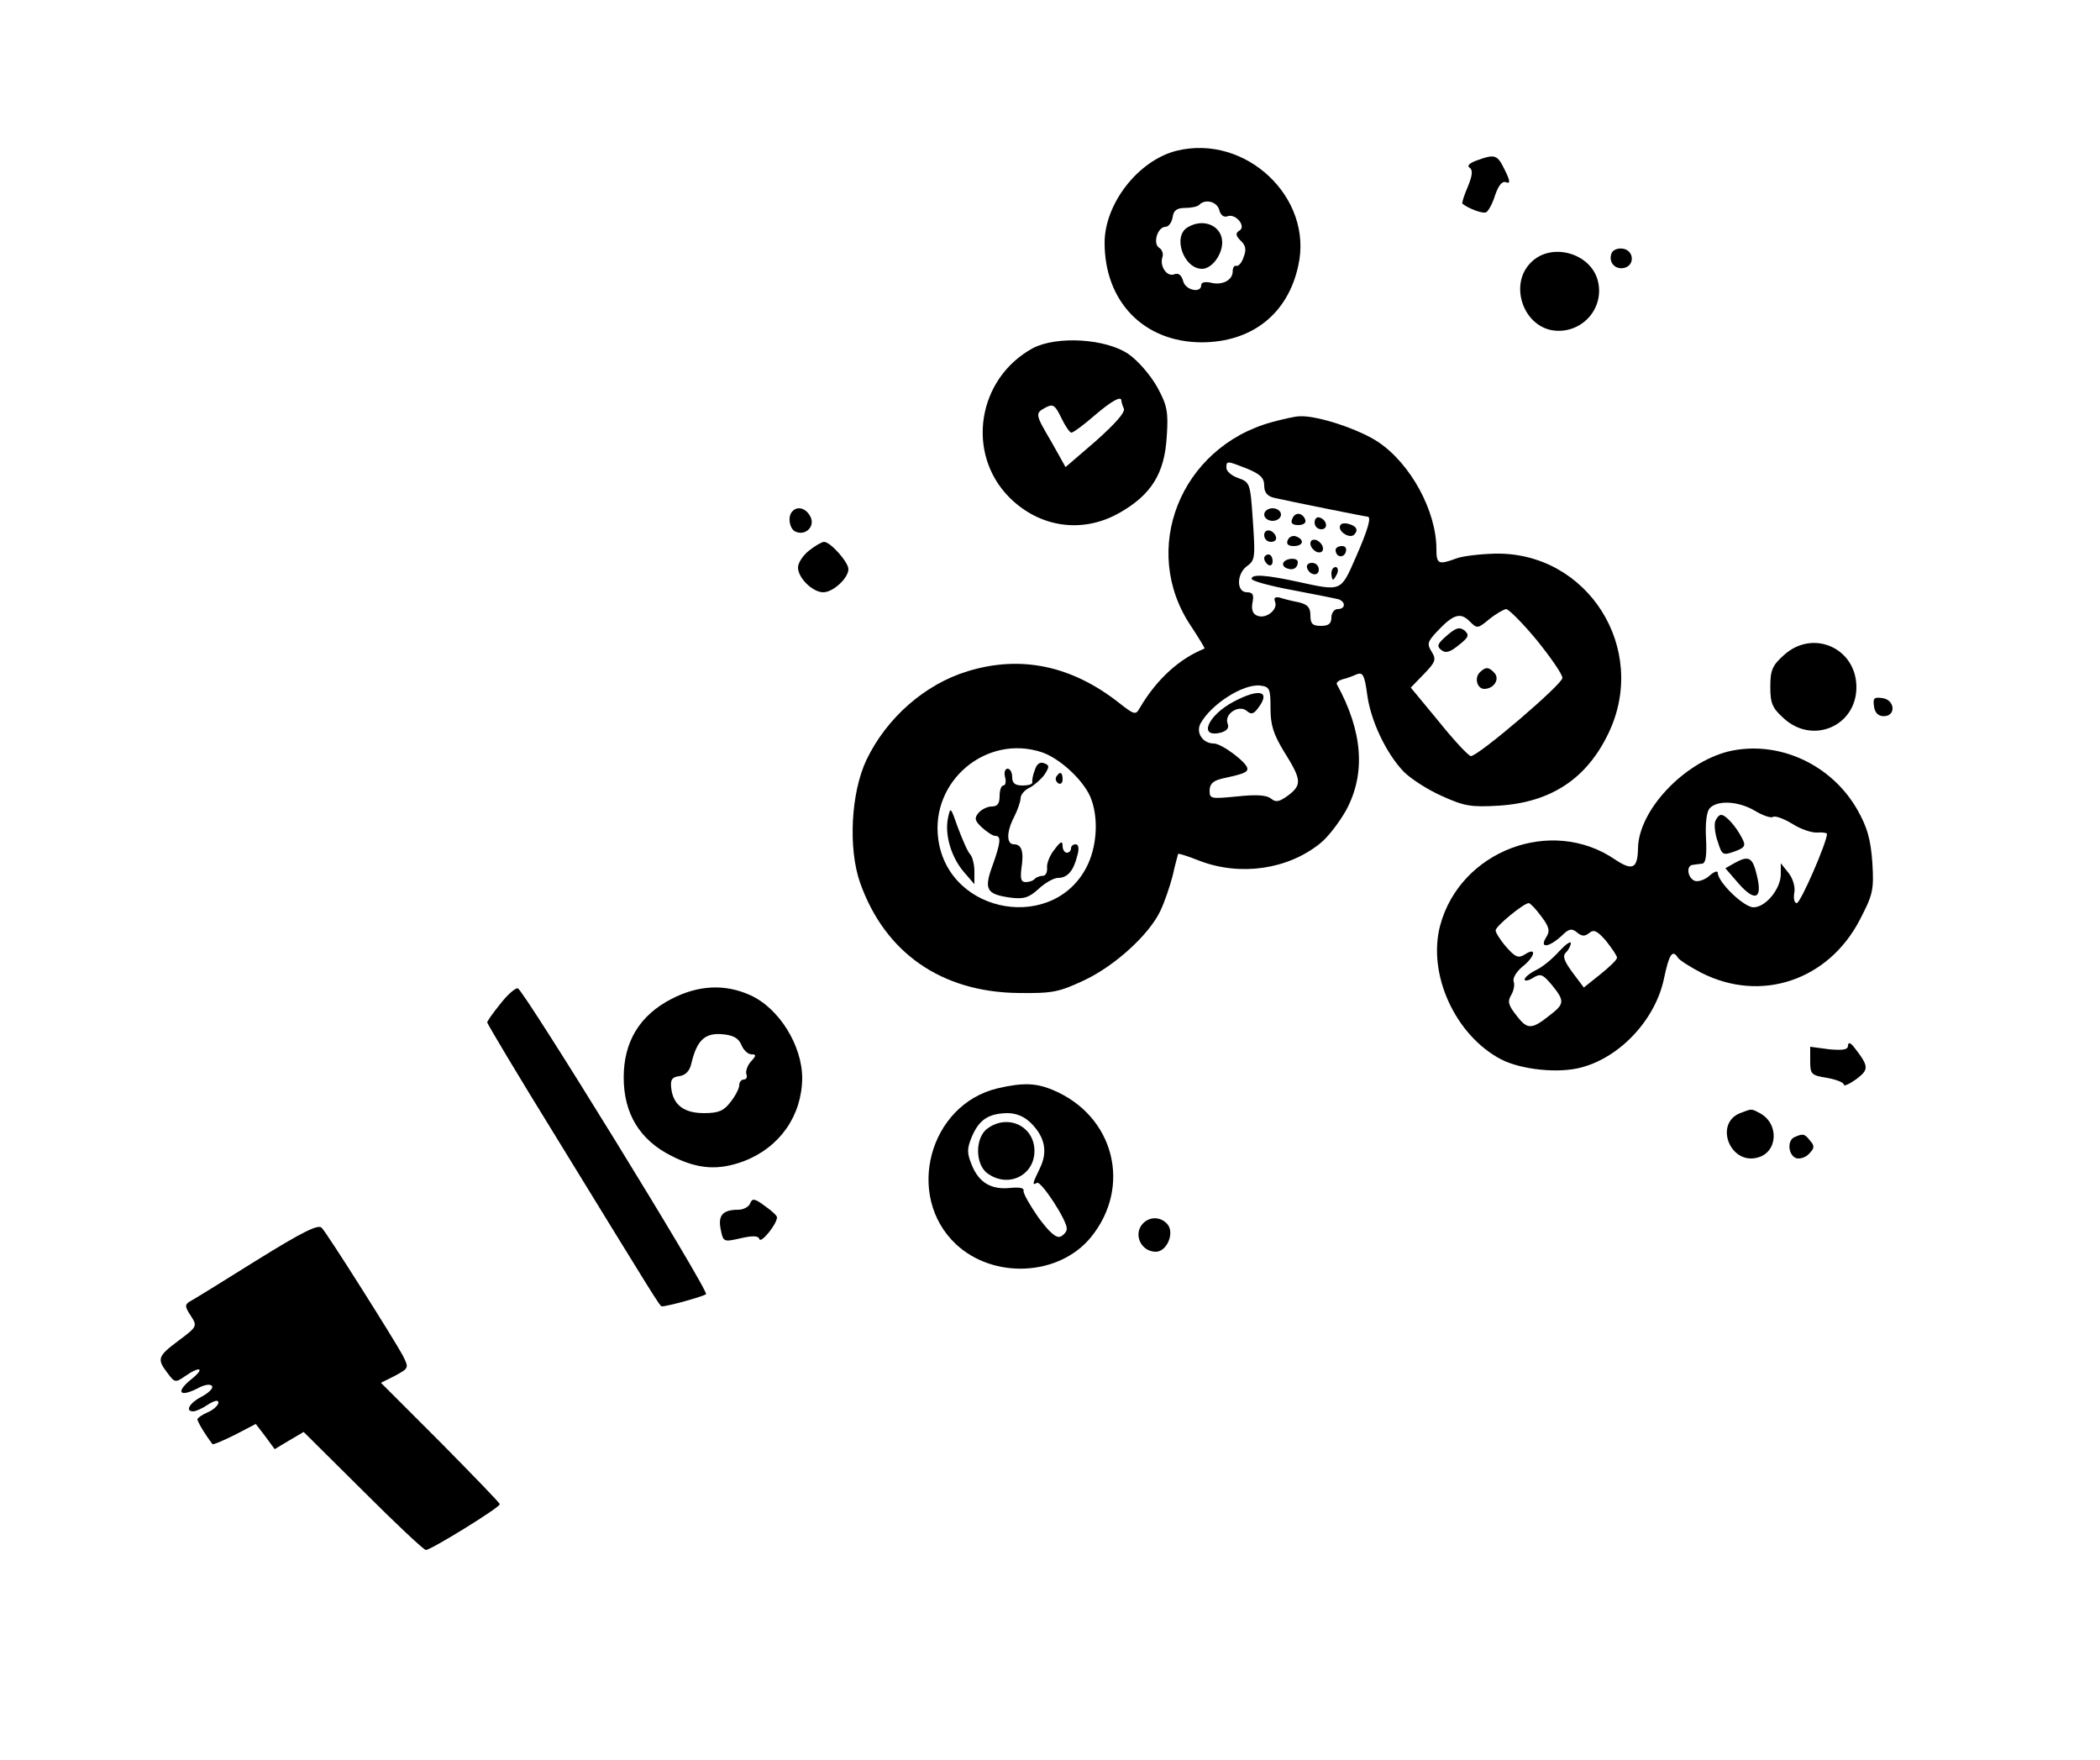 <?xml version="1.0" standalone="no"?>
<!DOCTYPE svg PUBLIC "-//W3C//DTD SVG 20010904//EN"
 "http://www.w3.org/TR/2001/REC-SVG-20010904/DTD/svg10.dtd">
<svg version="1.0" xmlns="http://www.w3.org/2000/svg"
 width="500pt" height="419pt" viewBox="0 0 500 419"
 preserveAspectRatio="xMidYMid meet">

<g transform="translate(0,419) scale(0.1,-0.1)"
fill="#000000" stroke="none">
<path d="M2801 3831 c-91 -23 -171 -126 -171 -219 0 -140 93 -236 230 -237
120 0 206 67 231 182 37 162 -125 315 -290 274z m102 -141 c3 -12 11 -18 19
-15 20 8 46 -24 29 -34 -10 -6 -9 -12 3 -24 12 -11 14 -22 7 -39 -4 -13 -12
-22 -17 -21 -5 2 -9 -4 -9 -13 0 -21 -25 -34 -52 -27 -14 3 -23 1 -23 -6 0
-20 -38 -12 -43 10 -4 14 -11 20 -21 16 -18 -7 -36 20 -28 42 2 7 -1 17 -8 21
-16 10 -4 50 15 50 7 0 15 10 17 23 2 16 10 22 30 22 14 0 30 3 34 8 14 14 42
7 47 -13z"/>
<path d="M2828 3649 c-37 -21 -10 -99 34 -99 23 0 48 33 48 63 0 39 -44 59
-82 36z"/>
<path d="M3516 3808 c-17 -6 -24 -13 -17 -17 8 -6 7 -18 -4 -45 -9 -21 -15
-39 -13 -41 15 -12 50 -25 57 -20 5 3 15 21 21 41 8 23 17 34 26 30 10 -4 10
3 -3 29 -18 37 -23 39 -67 23z"/>
<path d="M3837 3587 c-8 -21 8 -39 29 -35 27 5 25 42 -2 46 -12 2 -24 -3 -27
-11z"/>
<path d="M3645 3565 c-51 -50 -21 -147 49 -161 68 -12 126 48 111 115 -15 68
-111 96 -160 46z"/>
<path d="M2459 3361 c-132 -72 -160 -250 -56 -355 73 -73 176 -87 264 -36 75
43 106 94 111 181 4 59 1 74 -23 118 -16 28 -45 62 -68 78 -54 37 -171 44
-228 14z m211 -125 c0 -2 2 -11 6 -19 3 -9 -21 -36 -67 -77 l-72 -62 -33 59
c-40 68 -40 69 -14 83 17 9 22 6 37 -25 9 -19 20 -35 24 -35 4 0 29 18 54 40
41 35 65 49 65 36z"/>
<path d="M3028 3185 c-218 -60 -315 -304 -192 -486 19 -29 33 -52 32 -53 -60
-24 -114 -73 -154 -141 -10 -18 -13 -17 -50 12 -112 88 -233 114 -360 75 -102
-31 -193 -111 -241 -211 -37 -78 -44 -211 -15 -293 59 -166 193 -260 377 -262
82 -1 96 2 158 31 73 35 153 108 180 165 9 19 22 56 29 83 6 28 13 51 13 52 1
2 25 -6 53 -17 96 -36 208 -20 285 42 18 14 45 49 62 79 47 87 40 187 -22 300
-2 4 4 9 14 12 10 2 25 8 34 12 14 5 18 -3 24 -47 8 -63 45 -141 87 -185 17
-17 57 -43 91 -58 53 -24 69 -27 136 -23 124 8 209 64 261 173 96 201 -50 431
-270 427 -37 -1 -80 -6 -94 -12 -41 -15 -46 -13 -46 23 0 90 -61 203 -139 255
-45 30 -144 63 -186 61 -11 0 -41 -7 -67 -14z m-58 -111 c31 -13 40 -22 40
-40 0 -16 7 -25 23 -29 30 -7 218 -45 223 -45 10 0 1 -31 -28 -97 -36 -82 -33
-81 -138 -58 -74 16 -110 19 -110 7 0 -5 44 -17 98 -27 53 -10 103 -20 110
-22 17 -7 15 -23 -3 -23 -8 0 -15 -9 -15 -20 0 -15 -7 -20 -25 -20 -20 0 -25
5 -25 25 0 19 -7 26 -27 31 -16 3 -36 8 -45 11 -12 3 -16 0 -12 -10 7 -18 -21
-41 -42 -33 -11 4 -15 14 -12 31 4 19 1 25 -13 25 -26 0 -25 45 1 63 18 13 19
21 13 107 -6 90 -7 92 -35 102 -15 5 -28 16 -28 24 0 18 1 17 50 -2z m689
-408 c33 -41 61 -81 61 -90 0 -15 -200 -186 -218 -186 -5 0 -40 37 -76 82
l-67 81 31 32 c28 29 30 35 19 53 -12 19 -10 24 11 47 40 43 57 48 79 26 18
-18 19 -18 47 5 16 13 34 23 40 24 6 0 39 -33 73 -74z m-634 -162 c0 -40 7
-62 32 -103 42 -67 43 -79 11 -104 -22 -16 -30 -18 -42 -8 -10 8 -34 10 -80 5
-63 -6 -66 -6 -66 14 0 15 8 23 28 28 51 11 62 15 62 24 0 14 -61 60 -80 60
-26 0 -43 25 -32 47 25 46 101 95 142 91 23 -3 25 -7 25 -54z m-544 -105 c43
-15 97 -65 115 -106 19 -45 17 -110 -5 -159 -75 -165 -332 -124 -357 58 -19
139 115 251 247 207z"/>
<path d="M3010 2965 c0 -8 9 -15 20 -15 11 0 20 7 20 15 0 8 -9 15 -20 15 -11
0 -20 -7 -20 -15z"/>
<path d="M3077 2955 c-5 -10 0 -15 14 -15 12 0 19 5 17 12 -6 18 -25 20 -31 3z"/>
<path d="M3130 2946 c0 -9 7 -16 16 -16 17 0 14 22 -4 28 -7 2 -12 -3 -12 -12z"/>
<path d="M3190 2935 c0 -14 25 -27 34 -18 11 11 6 21 -14 26 -12 3 -20 0 -20
-8z"/>
<path d="M3010 2916 c0 -9 7 -16 16 -16 9 0 14 5 12 12 -6 18 -28 21 -28 4z"/>
<path d="M3066 2904 c-4 -9 1 -14 14 -14 23 0 27 15 6 23 -8 3 -17 -1 -20 -9z"/>
<path d="M3120 2896 c0 -8 7 -16 15 -20 9 -3 15 0 15 8 0 8 -7 16 -15 20 -9 3
-15 0 -15 -8z"/>
<path d="M3180 2881 c0 -17 18 -21 24 -6 3 9 0 15 -9 15 -8 0 -15 -4 -15 -9z"/>
<path d="M3010 2861 c0 -6 5 -13 10 -16 6 -3 10 1 10 9 0 9 -4 16 -10 16 -5 0
-10 -4 -10 -9z"/>
<path d="M3056 2851 c-3 -5 0 -11 8 -14 15 -6 26 1 26 15 0 11 -27 10 -34 -1z"/>
<path d="M3112 2838 c6 -18 28 -21 28 -4 0 9 -7 16 -16 16 -9 0 -14 -5 -12
-12z"/>
<path d="M3170 2825 c0 -8 2 -15 4 -15 2 0 6 7 10 15 3 8 1 15 -4 15 -6 0 -10
-7 -10 -15z"/>
<path d="M3445 2677 c-22 -19 -25 -25 -14 -34 11 -9 21 -6 42 11 24 19 26 24
14 35 -12 9 -20 7 -42 -12z"/>
<path d="M3523 2589 c-13 -13 -6 -39 11 -39 22 0 37 22 25 37 -14 16 -22 16
-36 2z"/>
<path d="M2938 2520 c-63 -33 -86 -88 -31 -74 14 4 20 11 16 21 -9 23 26 46
45 31 11 -10 17 -8 28 7 30 40 3 47 -58 15z"/>
<path d="M2464 2357 c-5 -12 -7 -25 -6 -29 1 -5 -9 -8 -23 -8 -18 0 -25 5 -25
20 0 11 -5 20 -11 20 -6 0 -9 -9 -6 -20 3 -11 1 -20 -4 -20 -5 0 -9 -11 -9
-25 0 -18 -5 -25 -19 -25 -10 0 -24 -7 -31 -15 -11 -13 -9 -19 8 -35 12 -11
26 -20 32 -20 14 0 13 -15 -7 -71 -21 -57 -14 -68 43 -76 32 -4 44 0 67 21 15
14 36 26 46 26 23 0 37 17 46 53 5 17 3 27 -4 27 -6 0 -11 -4 -11 -10 0 -5 -4
-10 -10 -10 -5 0 -10 7 -10 16 0 13 -5 11 -19 -8 -11 -13 -19 -33 -18 -43 1
-11 -3 -20 -10 -20 -6 0 -15 -3 -19 -7 -4 -5 -14 -8 -22 -8 -11 0 -13 8 -10
33 6 39 1 57 -18 57 -18 0 -18 30 1 66 8 16 15 36 15 44 0 8 10 20 22 25 11 6
27 20 35 31 12 19 12 22 -1 27 -10 4 -18 -2 -22 -16z"/>
<path d="M2515 2341 c-3 -5 -1 -12 5 -16 5 -3 10 1 10 9 0 18 -6 21 -15 7z"/>
<path d="M2257 2242 c-8 -40 8 -93 38 -128 l25 -29 0 31 c0 16 -5 35 -10 40
-6 6 -18 34 -29 63 -18 51 -18 51 -24 23z"/>
<path d="M1887 2973 c-13 -12 -7 -44 8 -49 24 -10 47 14 34 37 -10 19 -30 25
-42 12z"/>
<path d="M1926 2879 c-14 -11 -26 -29 -26 -40 0 -25 35 -59 60 -59 24 0 60 34
60 55 0 17 -43 65 -58 65 -5 0 -21 -9 -36 -21z"/>
<path d="M4248 2631 c-28 -25 -33 -36 -33 -76 0 -40 5 -51 33 -76 69 -62 172
-17 172 75 0 93 -103 139 -172 77z"/>
<path d="M4462 2508 c2 -15 10 -23 23 -23 30 0 27 39 -3 43 -20 3 -23 0 -20
-20z"/>
<path d="M4115 2401 c-107 -27 -214 -141 -215 -231 -1 -48 -13 -54 -55 -26
-151 103 -368 21 -416 -157 -31 -116 36 -262 145 -319 49 -25 138 -34 192 -19
93 25 176 115 196 212 12 57 20 70 33 49 4 -6 29 -22 56 -36 142 -72 302 -18
377 126 31 60 34 70 30 136 -4 56 -12 84 -35 125 -62 110 -190 168 -308 140z
m63 -141 c18 -11 38 -18 43 -15 5 4 26 -4 46 -16 20 -13 47 -22 60 -21 13 1
23 -1 23 -3 0 -20 -63 -165 -72 -165 -6 0 -8 11 -6 24 3 14 -3 34 -13 47 l-19
24 0 -26 c0 -35 -36 -79 -65 -79 -23 0 -85 60 -85 82 0 6 -9 3 -20 -7 -10 -9
-26 -15 -35 -12 -17 7 -21 36 -5 38 6 1 16 2 23 3 8 1 11 18 9 59 -2 35 1 63
8 72 18 21 69 18 108 -5z m-508 -252 c19 -25 21 -35 11 -50 -16 -26 6 -24 36
3 18 18 25 20 38 9 11 -9 18 -10 29 -1 11 9 19 5 40 -19 14 -18 26 -35 26 -40
0 -5 -18 -22 -39 -39 l-40 -32 -27 36 c-20 27 -24 39 -16 47 7 7 12 17 12 23
-1 5 -13 -4 -28 -20 -15 -17 -39 -37 -54 -44 -16 -8 -28 -18 -28 -23 0 -4 9
-3 20 4 18 11 23 9 45 -17 31 -38 30 -45 -5 -72 -43 -34 -53 -35 -79 -1 -20
25 -22 34 -13 49 6 10 9 25 6 32 -3 8 6 23 20 35 31 24 36 49 7 30 -16 -10
-23 -7 -45 18 -14 16 -25 34 -25 39 0 10 67 65 79 65 3 0 17 -14 30 -32z"/>
<path d="M4084 2235 c-3 -8 -1 -30 6 -49 10 -32 12 -33 40 -23 25 9 27 14 18
31 -14 28 -39 56 -50 56 -5 0 -11 -7 -14 -15z"/>
<path d="M4131 2136 l-23 -13 32 -37 c39 -44 57 -36 43 20 -10 43 -19 48 -52
30z"/>
<path d="M1192 1801 c-18 -22 -32 -42 -32 -45 0 -3 72 -124 161 -268 245 -399
250 -408 255 -408 14 0 100 24 105 29 8 7 -434 724 -448 728 -5 2 -24 -14 -41
-36z"/>
<path d="M1599 1812 c-76 -39 -114 -102 -114 -187 0 -86 38 -149 114 -187 63
-32 112 -35 173 -12 85 33 137 108 138 197 0 78 -55 167 -124 198 -60 27 -123
24 -187 -9z m166 -109 c5 -13 16 -23 24 -23 12 0 12 -3 -1 -17 -9 -10 -13 -24
-11 -30 3 -7 0 -13 -6 -13 -6 0 -11 -6 -11 -14 0 -7 -9 -25 -21 -40 -16 -21
-29 -26 -63 -26 -48 0 -74 20 -78 61 -2 18 2 25 19 27 15 2 25 12 29 30 13 55
32 73 72 70 27 -2 40 -9 47 -25z"/>
<path d="M4400 1701 c0 -10 -11 -12 -45 -9 l-45 6 0 -34 c0 -32 3 -34 40 -40
22 -4 40 -11 40 -16 0 -5 13 1 30 13 30 23 30 30 -4 74 -10 13 -15 15 -16 6z"/>
<path d="M2375 1599 c-163 -39 -221 -256 -99 -371 90 -84 245 -76 321 16 99
121 56 290 -90 351 -40 17 -72 18 -132 4z m80 -83 c33 -33 40 -68 21 -107 -18
-37 -19 -42 -7 -35 9 6 71 -88 71 -109 0 -7 -7 -15 -15 -19 -11 -4 -27 11 -53
46 -20 29 -36 57 -35 63 2 7 -10 9 -31 7 -45 -5 -75 12 -92 54 -12 29 -12 39
0 68 17 40 39 55 84 56 22 0 41 -8 57 -24z"/>
<path d="M2352 1504 c-31 -21 -31 -87 0 -108 49 -35 111 -4 111 54 0 58 -62
89 -111 54z"/>
<path d="M4143 1540 c-62 -25 -24 -123 41 -106 49 12 53 81 6 106 -21 11 -18
11 -47 0z"/>
<path d="M4273 1483 c-18 -7 -16 -42 3 -50 8 -3 23 1 31 10 13 13 14 19 3 31
-13 17 -17 18 -37 9z"/>
<path d="M1786 1325 c-3 -8 -16 -15 -28 -15 -37 0 -49 -13 -42 -47 6 -30 7
-30 47 -21 30 7 43 6 45 -2 4 -11 42 36 42 52 0 4 -13 16 -29 27 -24 18 -30
19 -35 6z"/>
<path d="M2722 1278 c-25 -25 -6 -68 30 -68 26 0 45 44 28 65 -15 18 -41 20
-58 3z"/>
<path d="M610 1189 c-80 -50 -151 -94 -159 -98 -11 -7 -11 -12 3 -33 16 -25
16 -26 -28 -59 -51 -38 -53 -44 -27 -78 17 -23 19 -23 42 -7 36 25 48 19 14
-8 -37 -30 -28 -43 14 -22 18 10 32 12 36 6 3 -5 -8 -16 -25 -25 -29 -15 -40
-35 -20 -35 6 0 22 7 35 16 16 10 25 12 25 5 0 -6 -11 -17 -25 -23 -14 -6 -25
-14 -25 -17 0 -5 18 -36 36 -59 1 -2 25 8 53 22 l50 26 23 -30 22 -30 35 21
34 20 141 -140 c78 -78 145 -141 150 -141 12 0 176 101 176 109 0 3 -64 69
-141 147 l-142 142 32 16 c35 19 35 19 20 49 -18 34 -180 291 -193 304 -8 9
-45 -9 -156 -78z"/>
</g>
</svg>
